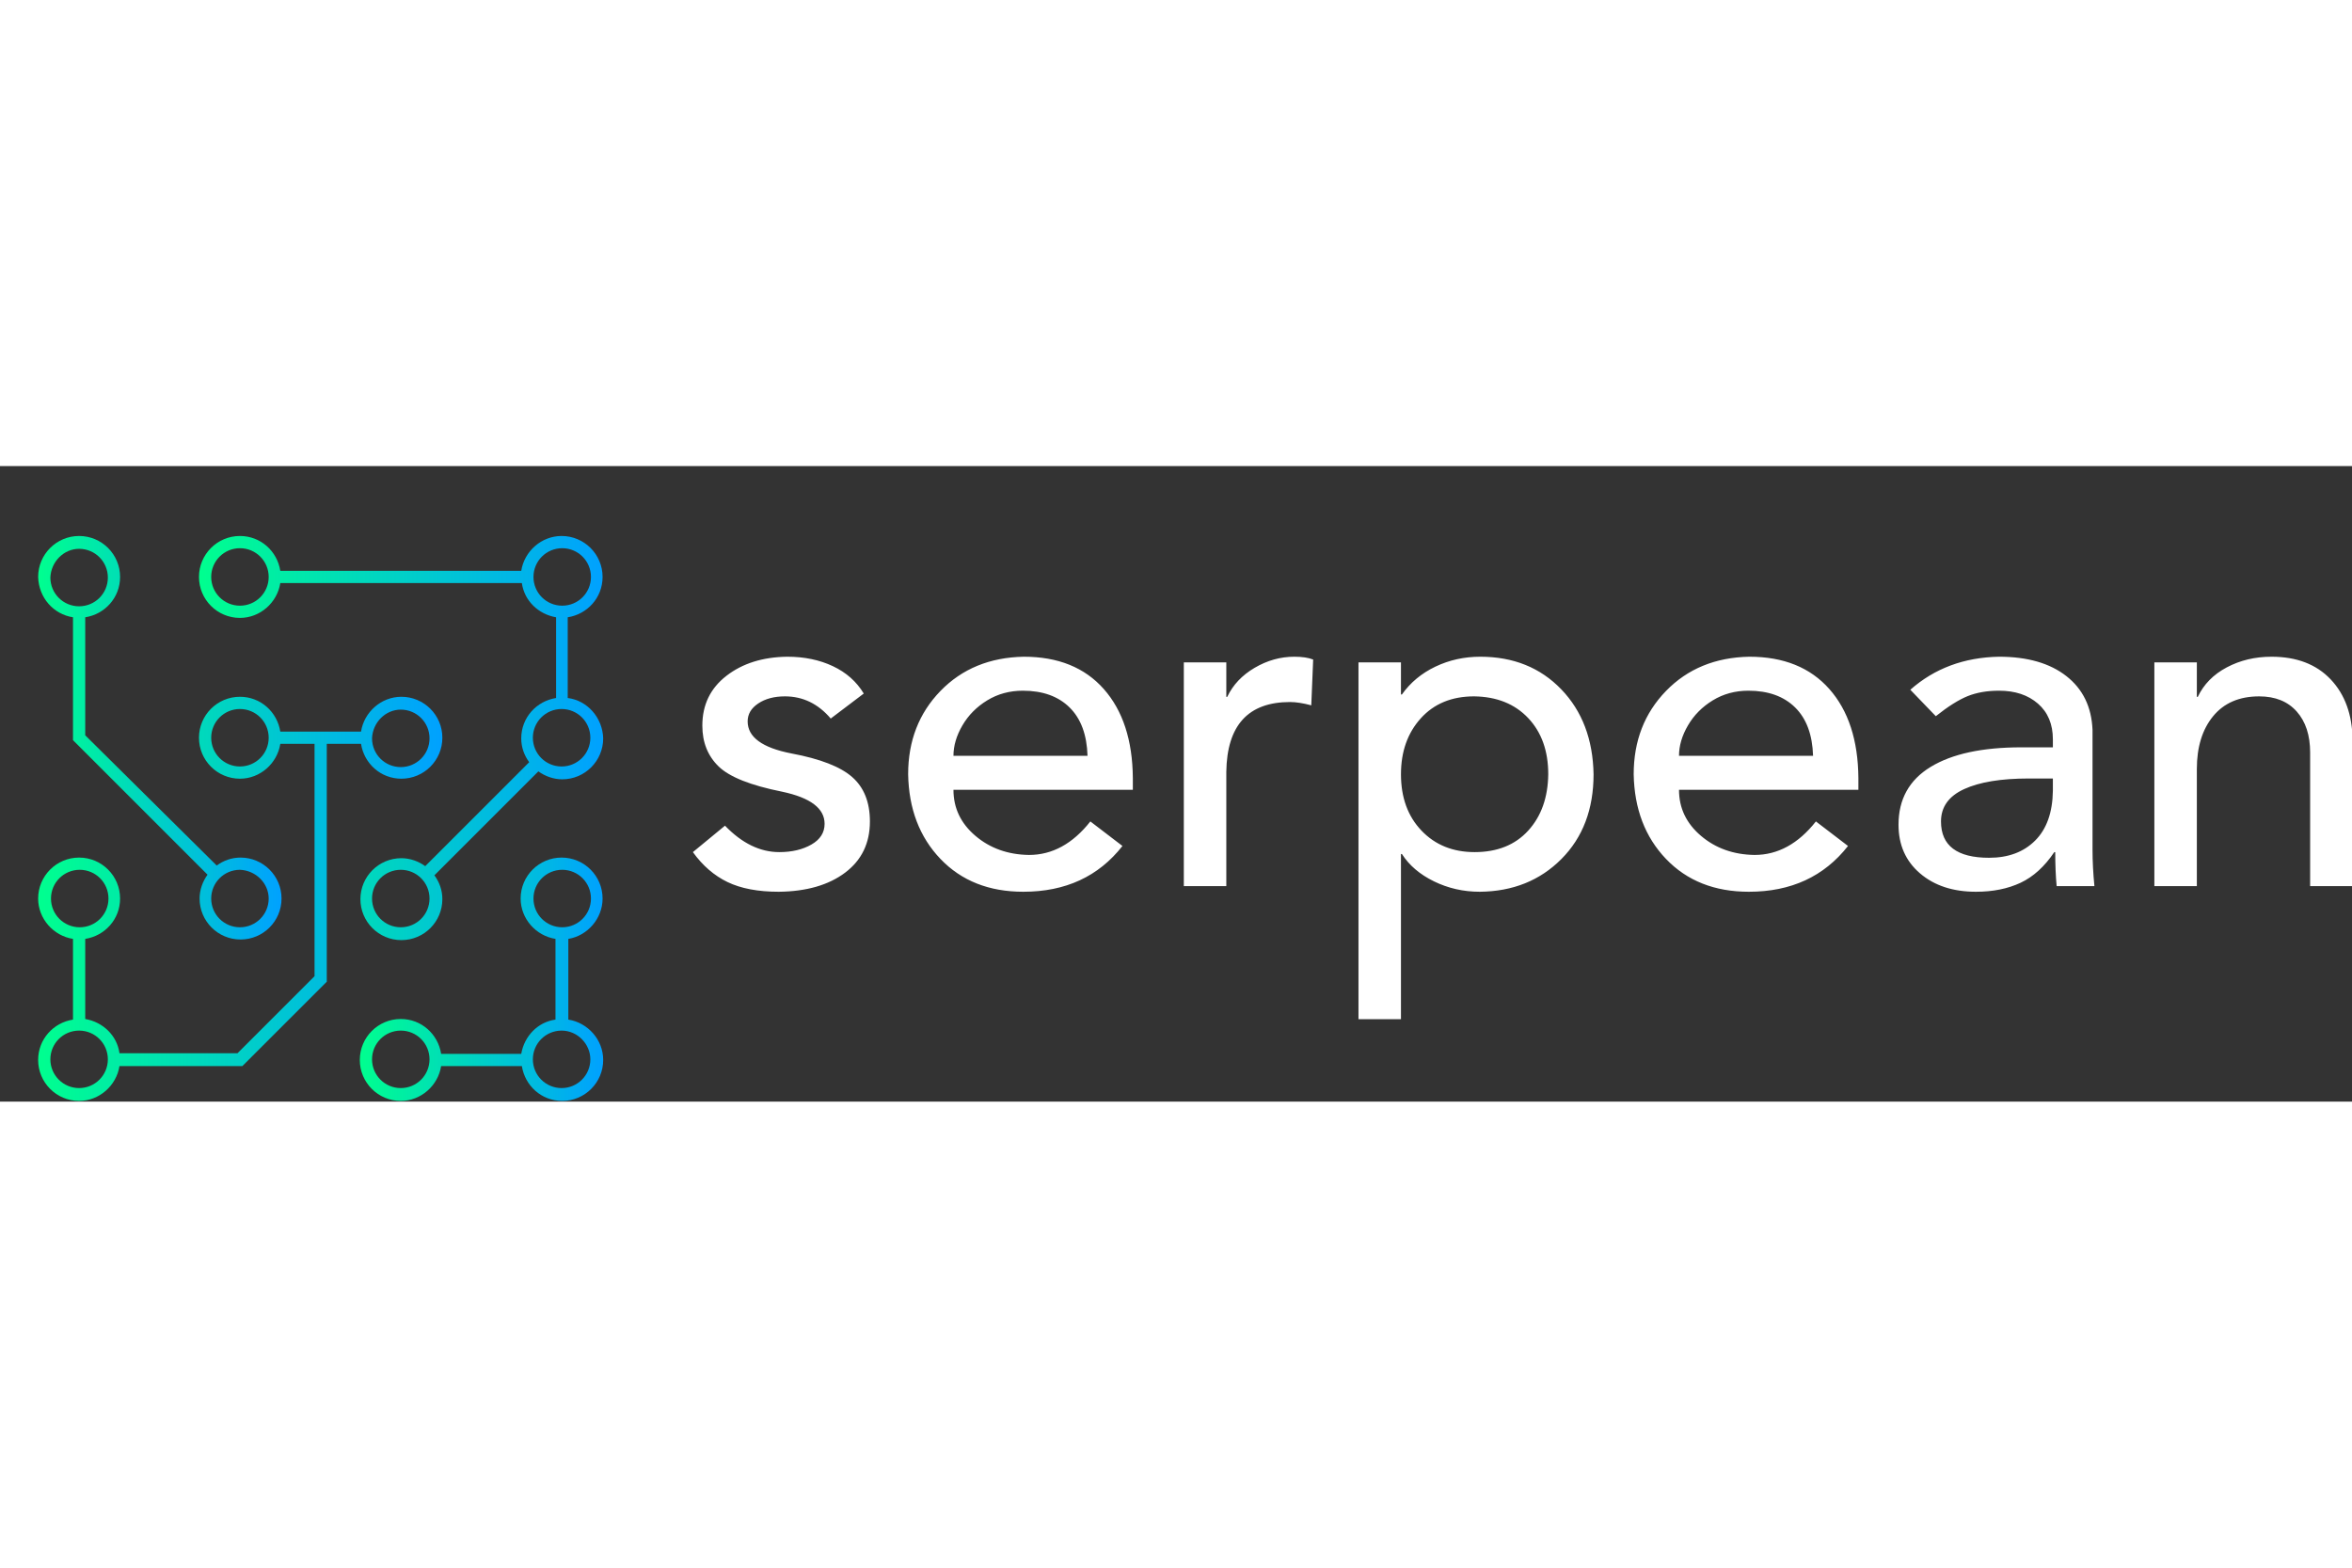 <svg xmlns="http://www.w3.org/2000/svg" viewBox="0 0 370 100"  width="150">
    <rect x="0" y="0" width="370" height="100" fill="#333333" stroke="none"/>
    <defs id="SvgjsDefs1529">
    <linearGradient id="SvgjsLinearGradient1534">
        <stop id="SvgjsStop1535" stop-color="#00ff8f" offset="0"></stop>
        <stop id="SvgjsStop1536" stop-color="#00a1ff" offset="1"></stop>
    </linearGradient>
    </defs>
    <g id="SvgjsG1530" featurekey="HKaMnE-0" transform="matrix(0.962,0,0,0.962,2.345,7.537)" fill="url(#SvgjsLinearGradient1534)">
    <g xmlns="http://www.w3.org/2000/svg">
        <path d="M9.5,16.9V37L31.5,59c-0.8,1.1-1.3,2.5-1.3,3.9c0,3.7,3,6.7,6.7,6.7s6.7-3,6.7-6.7c0-3.7-3-6.7-6.7-6.7   c-1.5,0-2.8,0.5-3.9,1.3L11.5,36.2V16.9c3.2-0.5,5.7-3.2,5.7-6.6c0-3.7-3-6.7-6.7-6.7s-6.7,3-6.7,6.7C3.9,13.7,6.3,16.4,9.5,16.9z    M41.5,62.9c0,2.6-2.1,4.7-4.7,4.7c-2.6,0-4.7-2.1-4.7-4.7s2.1-4.7,4.7-4.7C39.4,58.3,41.5,60.4,41.5,62.9z M10.5,5.7   c2.6,0,4.7,2.1,4.7,4.7c0,2.6-2.1,4.7-4.7,4.7c-2.6,0-4.7-2.1-4.7-4.7C5.9,7.8,8,5.7,10.5,5.7z"></path>
        <path d="M90.4,30.1V16.9c3.2-0.5,5.7-3.2,5.7-6.6c0-3.7-3-6.7-6.7-6.7c-3.3,0-6.1,2.5-6.6,5.7H43.4c-0.5-3.2-3.2-5.7-6.6-5.7   c-3.7,0-6.7,3-6.7,6.7s3,6.7,6.7,6.7c3.3,0,6.1-2.5,6.6-5.7h39.5c0.4,2.9,2.7,5.1,5.6,5.6v13.2c-3.2,0.5-5.7,3.2-5.7,6.6   c0,1.5,0.5,2.8,1.3,3.9l-17,17c-1.1-0.8-2.5-1.3-3.9-1.3c-3.7,0-6.7,3-6.7,6.7c0,3.7,3,6.7,6.7,6.7s6.7-3,6.7-6.7   c0-1.5-0.5-2.8-1.3-3.9l17-17c1.1,0.8,2.5,1.3,3.9,1.3c3.7,0,6.7-3,6.7-6.7C96.1,33.3,93.6,30.5,90.4,30.1z M36.8,15   c-2.6,0-4.7-2.1-4.7-4.7c0-2.6,2.1-4.7,4.7-4.7c2.6,0,4.7,2.1,4.7,4.7C41.5,12.9,39.4,15,36.8,15z M84.8,10.3   c0-2.6,2.1-4.7,4.7-4.7s4.7,2.1,4.7,4.7c0,2.6-2.1,4.7-4.7,4.7S84.8,12.9,84.8,10.3z M63.1,67.6c-2.6,0-4.7-2.1-4.7-4.7   s2.1-4.7,4.7-4.7s4.7,2.1,4.7,4.7S65.7,67.6,63.1,67.6z M89.4,41.3c-2.6,0-4.7-2.1-4.7-4.7c0-2.6,2.1-4.7,4.7-4.7s4.7,2.1,4.7,4.7   C94.1,39.2,92,41.3,89.4,41.3z"></path>
        <path d="M96.1,62.9c0-3.7-3-6.7-6.7-6.7c-3.7,0-6.7,3-6.7,6.7c0,3.3,2.5,6.1,5.7,6.6v13.2c-2.9,0.4-5.1,2.7-5.6,5.6H69.7   c-0.5-3.2-3.2-5.7-6.6-5.7c-3.7,0-6.7,3-6.7,6.7s3,6.7,6.7,6.7c3.3,0,6.1-2.5,6.6-5.7h13.2c0.5,3.2,3.2,5.7,6.6,5.7   c3.7,0,6.7-3,6.7-6.7c0-3.3-2.5-6.1-5.7-6.6V69.5C93.6,69,96.1,66.2,96.1,62.9z M63.1,93.9c-2.6,0-4.7-2.1-4.7-4.7s2.1-4.7,4.7-4.7   s4.7,2.1,4.7,4.7S65.7,93.9,63.1,93.9z M84.8,62.9c0-2.6,2.1-4.7,4.7-4.7s4.7,2.1,4.7,4.7s-2.1,4.7-4.7,4.7S84.8,65.5,84.8,62.9z    M94.1,89.2c0,2.6-2.1,4.7-4.7,4.7s-4.7-2.1-4.7-4.7s2.1-4.7,4.7-4.7S94.1,86.7,94.1,89.2z"></path>
        <path d="M56.6,37.6c0.5,3.2,3.2,5.7,6.6,5.7c3.7,0,6.7-3,6.7-6.7s-3-6.7-6.7-6.7c-3.3,0-6.1,2.5-6.6,5.7H43.4   c-0.5-3.2-3.2-5.7-6.6-5.7c-3.7,0-6.7,3-6.7,6.7s3,6.7,6.7,6.7c3.3,0,6.1-2.5,6.6-5.7H49v25.3v12.7L36.4,88.2H17.1   c-0.4-2.9-2.7-5.1-5.6-5.6V69.5c3.2-0.5,5.7-3.2,5.7-6.6c0-3.7-3-6.7-6.7-6.7s-6.7,3-6.7,6.7c0,3.3,2.5,6.1,5.7,6.6v13.2   c-3.2,0.5-5.7,3.2-5.7,6.6c0,3.7,3,6.7,6.7,6.7c3.3,0,6.1-2.5,6.6-5.7h20.1L51,76.5v-0.4V62.9V37.6H56.6z M63.1,32   c2.6,0,4.7,2.1,4.7,4.7c0,2.6-2.1,4.7-4.7,4.7s-4.7-2.1-4.7-4.7C58.5,34.1,60.6,32,63.1,32z M36.8,41.3c-2.6,0-4.7-2.1-4.7-4.7   c0-2.6,2.1-4.7,4.7-4.7c2.6,0,4.7,2.1,4.7,4.7C41.5,39.2,39.4,41.3,36.8,41.3z M5.9,62.9c0-2.6,2.1-4.7,4.7-4.7   c2.6,0,4.7,2.1,4.7,4.7s-2.1,4.7-4.7,4.7C8,67.6,5.9,65.5,5.9,62.9z M10.5,93.9c-2.6,0-4.7-2.1-4.7-4.7s2.1-4.7,4.7-4.7   c2.6,0,4.7,2.1,4.7,4.7S13.1,93.9,10.5,93.9z"></path>
    </g>
    </g>
    <g id="SvgjsG1531" featurekey="J3GnXt-0" transform="matrix(3.713,0,0,3.713,106.921,-8.172)" fill="#fff">
    <path d="M4.56 10.28 c0.72 0 1.363 0.133 1.93 0.4 s1.003 0.653 1.31 1.16 l-1.4 1.06 c-0.533 -0.627 -1.18 -0.94 -1.94 -0.94 c-0.453 0 -0.83 0.1 -1.13 0.3 s-0.45 0.453 -0.45 0.76 c0 0.667 0.62 1.12 1.86 1.36 c1.213 0.227 2.07 0.56 2.57 1 s0.75 1.067 0.75 1.88 c0 0.92 -0.35 1.643 -1.05 2.17 s-1.637 0.797 -2.81 0.81 c-0.88 0 -1.603 -0.137 -2.17 -0.41 s-1.057 -0.697 -1.47 -1.27 l1.36 -1.12 c0.72 0.747 1.487 1.12 2.3 1.12 c0.533 0 0.987 -0.107 1.36 -0.32 s0.56 -0.507 0.56 -0.88 c0 -0.653 -0.6 -1.107 -1.8 -1.36 c-1.333 -0.267 -2.23 -0.623 -2.69 -1.07 s-0.69 -1.023 -0.69 -1.73 c0 -0.88 0.34 -1.583 1.02 -2.11 s1.54 -0.797 2.58 -0.81 z M14.58 10.28 c1.453 0 2.583 0.457 3.39 1.37 s1.217 2.17 1.23 3.77 l0 0.5 l-7.6 0 c0 0.773 0.31 1.423 0.93 1.95 s1.377 0.797 2.27 0.81 c0.987 0 1.853 -0.473 2.6 -1.42 l1.36 1.04 c-1.013 1.293 -2.413 1.94 -4.2 1.94 c-1.453 0 -2.623 -0.463 -3.51 -1.39 s-1.343 -2.123 -1.37 -3.59 c0 -1.413 0.457 -2.59 1.37 -3.53 s2.09 -1.423 3.53 -1.45 z M17.28 14.48 c-0.027 -0.893 -0.28 -1.577 -0.76 -2.05 s-1.14 -0.71 -1.98 -0.71 c-0.56 0 -1.063 0.137 -1.51 0.41 s-0.797 0.627 -1.05 1.06 s-0.38 0.863 -0.38 1.29 l5.68 0 z M26.04 10.28 c0.333 0 0.6 0.04 0.8 0.12 l-0.08 1.94 c-0.347 -0.093 -0.647 -0.14 -0.9 -0.14 c-1.773 0 -2.673 0.987 -2.7 2.96 l0 4.84 l-1.8 0 l0 -9.48 l1.8 0 l0 1.46 l0.04 0 c0.24 -0.507 0.627 -0.917 1.16 -1.23 s1.093 -0.47 1.68 -0.47 z M33.92 10.28 c1.4 0 2.543 0.46 3.43 1.38 s1.343 2.12 1.37 3.6 c0 1.48 -0.453 2.677 -1.36 3.59 s-2.06 1.377 -3.46 1.39 c-0.693 0 -1.34 -0.147 -1.94 -0.44 s-1.053 -0.68 -1.36 -1.16 l-0.04 0 l0 7 l-1.8 0 l0 -15.12 l1.8 0 l0 1.36 l0.04 0 c0.36 -0.507 0.833 -0.9 1.42 -1.18 s1.22 -0.42 1.9 -0.42 z M30.56 15.26 c0 0.987 0.29 1.783 0.87 2.39 s1.33 0.91 2.25 0.91 c0.96 0 1.717 -0.303 2.27 -0.91 s0.837 -1.403 0.85 -2.39 c0 -0.987 -0.283 -1.78 -0.85 -2.38 s-1.33 -0.907 -2.29 -0.92 c-0.947 0 -1.7 0.31 -2.26 0.93 s-0.84 1.41 -0.84 2.37 z M45.32 10.28 c1.453 0 2.583 0.457 3.39 1.37 s1.217 2.17 1.23 3.77 l0 0.5 l-7.6 0 c0 0.773 0.31 1.423 0.93 1.95 s1.377 0.797 2.27 0.81 c0.987 0 1.853 -0.473 2.6 -1.42 l1.36 1.04 c-1.013 1.293 -2.413 1.94 -4.2 1.94 c-1.453 0 -2.623 -0.463 -3.51 -1.39 s-1.343 -2.123 -1.37 -3.59 c0 -1.413 0.457 -2.59 1.37 -3.53 s2.09 -1.423 3.53 -1.45 z M48.02 14.48 c-0.027 -0.893 -0.28 -1.577 -0.76 -2.05 s-1.14 -0.71 -1.98 -0.71 c-0.56 0 -1.063 0.137 -1.51 0.41 s-0.797 0.627 -1.05 1.06 s-0.38 0.863 -0.38 1.29 l5.68 0 z M55.9 10.28 c1.2 0 2.15 0.273 2.85 0.82 s1.07 1.307 1.11 2.28 l0 5.08 c0 0.48 0.027 0.993 0.08 1.54 l-1.6 0 c-0.04 -0.427 -0.06 -0.907 -0.06 -1.44 l-0.04 0 c-0.413 0.613 -0.89 1.047 -1.43 1.3 s-1.17 0.38 -1.89 0.38 c-0.973 0 -1.763 -0.26 -2.37 -0.78 s-0.91 -1.207 -0.91 -2.06 c0 -1.08 0.453 -1.897 1.36 -2.45 s2.187 -0.83 3.84 -0.83 l1.34 0 l0 -0.34 c0 -0.64 -0.21 -1.143 -0.63 -1.51 s-0.97 -0.55 -1.65 -0.55 c-0.507 0 -0.95 0.077 -1.33 0.23 s-0.83 0.437 -1.35 0.85 l-1.08 -1.12 c1.027 -0.907 2.28 -1.373 3.76 -1.4 z M53.44 17.26 c0 1.027 0.68 1.54 2.04 1.54 c0.813 0 1.463 -0.243 1.95 -0.73 s0.737 -1.19 0.75 -2.11 l0 -0.52 l-1.02 0 c-1.173 0 -2.087 0.15 -2.74 0.45 s-0.98 0.757 -0.98 1.37 z M67.44 10.28 c1.067 0 1.903 0.32 2.51 0.96 s0.917 1.5 0.93 2.58 l0 6.18 l-1.8 0 l0 -5.66 c0 -0.733 -0.19 -1.313 -0.57 -1.74 s-0.91 -0.64 -1.59 -0.64 c-0.84 0 -1.49 0.28 -1.95 0.84 s-0.69 1.307 -0.69 2.24 l0 4.96 l-1.8 0 l0 -9.48 l1.8 0 l0 1.46 l0.04 0 c0.253 -0.533 0.663 -0.95 1.23 -1.25 s1.197 -0.45 1.89 -0.45 z"></path>
    </g>
</svg>